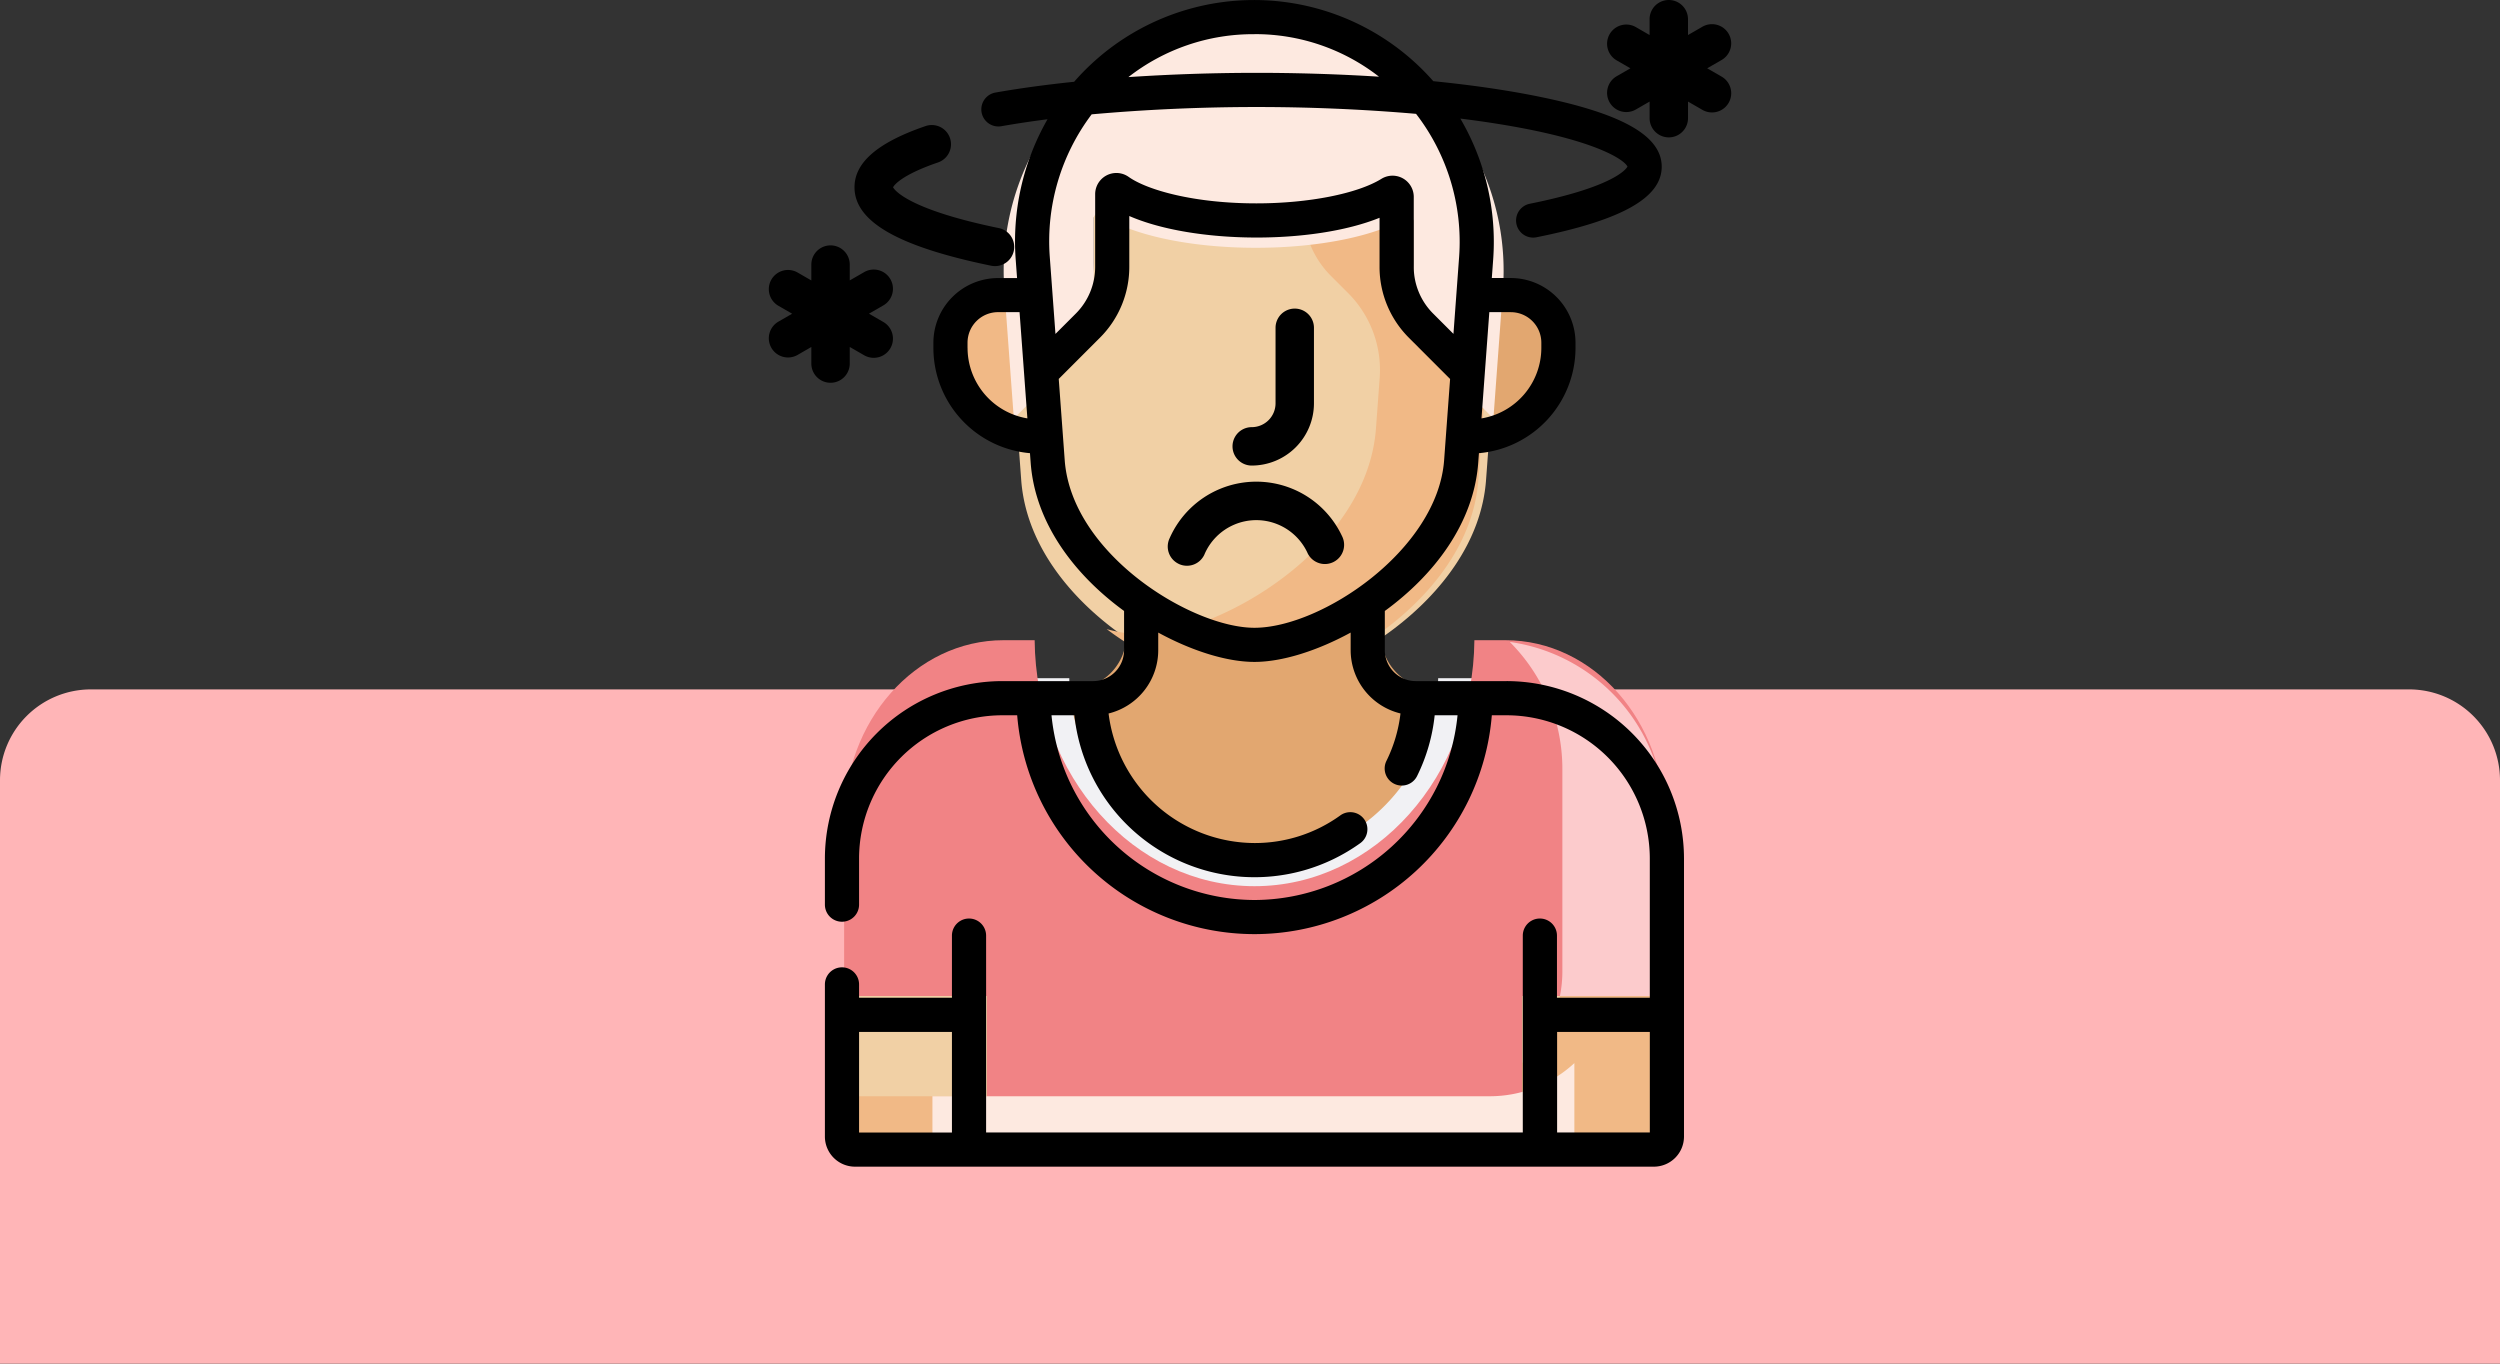 <svg xmlns="http://www.w3.org/2000/svg" width="330" height="180" viewBox="0 0 330 180">
  <rect x="0" y="0" width="330" height="180" fill="#333333" stroke="none"/>
  <g id="Grupo_146092" data-name="Grupo 146092" transform="translate(-327 -7693)">
    <g id="Grupo_146020" data-name="Grupo 146020">
      <path id="Rectángulo_44569" data-name="Rectángulo 44569" d="M12,0H318a12,12,0,0,1,12,12V89a0,0,0,0,1,0,0H0a0,0,0,0,1,0,0V12A12,12,0,0,1,12,0Z" transform="translate(327 7784)" fill="#ffb5b7"/>
      <g id="mareado" transform="translate(381.228 7693)">
        <path id="Trazado_194224" data-name="Trazado 194224" d="M350.329,150.476h-1.022l1.545-20.97H356.4a7.064,7.064,0,0,1,7.064,7.064v.773A13.134,13.134,0,0,1,350.329,150.476Z" transform="translate(-211.279 -91.218)" fill="#e2a770"/>
        <path id="Trazado_194225" data-name="Trazado 194225" d="M137.424,150.476h1.022l-1.544-20.97h-5.548a7.064,7.064,0,0,0-7.064,7.064v.773A13.133,13.133,0,0,0,137.424,150.476Z" transform="translate(-53.884 -91.218)" fill="#f1b986"/>
        <path id="Trazado_194226" data-name="Trazado 194226" d="M227.4,110.457l-6.918-6.918a12.4,12.4,0,0,1-3.631-8.766V84.421a.613.613,0,0,0-.941-.516c-3.872,2.393-11.315,4.012-19.861,4.012-9,0-16.775-1.8-20.445-4.4a.61.61,0,0,0-.959.5V94.773a12.4,12.4,0,0,1-3.631,8.766l-6.918,6.918.973,13.209c1.183,16.069,20.994,27.206,30.679,27.206s29.5-11.136,30.679-27.206C226.43,123.666,227.4,110.457,227.4,110.457Z" transform="translate(-84.497 -60.303)" fill="#f1d0a5"/>
        <path id="Trazado_194227" data-name="Trazado 194227" d="M246.462,104.33a12.4,12.4,0,0,1-3.631-8.766V85.211a.613.613,0,0,0-.941-.516c-2.718,1.68-7.2,2.978-12.58,3.6V88.8a12.4,12.4,0,0,0,3.631,8.766l2.266,2.266a14.364,14.364,0,0,1,4.168,11.211l-.49,6.65C237.7,133.765,217.892,144.9,208.207,144.9a19.6,19.6,0,0,1-4.866-.71c6.28,4.728,13.581,7.471,18.387,7.471,9.685,0,29.5-11.136,30.679-27.206l.973-13.209-6.918-6.918Z" transform="translate(-111.485 -61.147)" fill="#f1b986"/>
        <path id="Trazado_194228" data-name="Trazado 194228" d="M193.489,7.5C173.736,7.3,158.8,23.888,160.228,43.294l1.246,16.915,6.918-6.918a12.4,12.4,0,0,0,3.631-8.766V33.773a.61.61,0,0,1,.959-.5c3.671,2.6,11.447,4.4,20.445,4.4,8.546,0,15.989-1.619,19.861-4.012a.613.613,0,0,1,.941.516V44.525a12.4,12.4,0,0,0,3.631,8.766l6.918,6.918,1.249-16.954A33.2,33.2,0,0,0,193.489,7.5Z" transform="translate(-81.876 -4.964)" fill="#fde9e0"/>
        <path id="Trazado_194229" data-name="Trazado 194229" d="M210.094,302.511a24.347,24.347,0,0,0,24.345-24.019h-.423a7.12,7.12,0,0,1-7.12-7.12v-7.133c-5.894,4.031-12.4,6.341-16.812,6.341s-10.919-2.309-16.812-6.341v7.133a7.12,7.12,0,0,1-7.12,7.12h-.4a24.347,24.347,0,0,0,24.345,24.019Z" transform="translate(-98.814 -187.553)" fill="#e2a770"/>
        <path id="Trazado_194230" data-name="Trazado 194230" d="M193.543,338.875a32.836,32.836,0,0,0,32.8-32.47h-8.451a24.347,24.347,0,0,1-48.69,0h-8.451a32.835,32.835,0,0,0,32.8,32.47Z" transform="translate(-82.284 -216.879)" fill="#f1f1f4"/>
        <path id="Trazado_194231" data-name="Trazado 194231" d="M184.99,353.372V330.19c0-13.136-9.423-23.785-21.048-23.785h-4.085c-.156,17.934-13.116,32.47-29.023,32.47s-28.866-14.536-29.023-32.47h-4.1c-11.625,0-21.048,10.649-21.048,23.785v23.182H93.343v19.992h74.985V353.372Z" transform="translate(-19.466 -221.899)" fill="#f18385"/>
        <path id="Trazado_194232" data-name="Trazado 194232" d="M76.66,445.352v18.062a1.93,1.93,0,0,0,1.93,1.93H95.512V445.352Z" transform="translate(-19.466 -313.879)" fill="#f1d0a5"/>
        <path id="Trazado_194233" data-name="Trazado 194233" d="M76.66,484.5v4.83a1.931,1.931,0,0,0,1.93,1.93H95.512V484.5Z" transform="translate(-19.466 -339.793)" fill="#f1b986"/>
        <path id="Trazado_194234" data-name="Trazado 194234" d="M383.109,445.352v19.992h16.9a1.931,1.931,0,0,0,1.93-1.93V445.352Z" transform="translate(-236.414 -313.879)" fill="#f1d0a5"/>
        <path id="Trazado_194235" data-name="Trazado 194235" d="M388.095,445.352a16.479,16.479,0,0,1-4.985,8.857v11.135h16.9a1.931,1.931,0,0,0,1.93-1.93V445.352Z" transform="translate(-236.414 -313.879)" fill="#f1b986"/>
        <path id="Trazado_194236" data-name="Trazado 194236" d="M205.976,475.93H132.432v6.76h84.734V471.555A16.441,16.441,0,0,1,205.976,475.93Z" transform="translate(-63.578 -331.225)" fill="#fde9e0"/>
        <path id="Trazado_194237" data-name="Trazado 194237" d="M378.276,307.086a23.71,23.71,0,0,1,6.943,16.794v26.676a16.58,16.58,0,0,1-.323,3.267h13.844V330.641A23.79,23.79,0,0,0,378.276,307.086Z" transform="translate(-233.214 -222.35)" fill="#fccbcc"/>
        <path id="Trazado_194238" data-name="Trazado 194238" d="M252.806,158.467a8.224,8.224,0,0,0,8.215-8.215v-9.97a2.535,2.535,0,0,0-5.07,0v9.97a3.148,3.148,0,0,1-3.145,3.145,2.535,2.535,0,1,0,0,5.07Z" transform="translate(-141.807 -97.013)"/>
        <path id="Trazado_194239" data-name="Trazado 194239" d="M225.628,224.059a2.534,2.534,0,0,0,3.383-1.186,7.441,7.441,0,0,1,13.665-.177,2.535,2.535,0,0,0,4.52-2.3,12.5,12.5,0,0,0-22.755.277,2.536,2.536,0,0,0,1.187,3.383Z" transform="translate(-124.277 -149.63)"/>
        <path id="Trazado_194240" data-name="Trazado 194240" d="M98.727,67.4a2.535,2.535,0,1,0,1.025-4.965C87.8,59.97,86,57.417,85.807,57.051c.138-.26,1.063-1.608,5.936-3.278a2.535,2.535,0,0,0-1.644-4.8c-6.311,2.163-9.379,4.8-9.379,8.075C80.72,61.578,86.442,64.867,98.727,67.4Z" transform="translate(-22.153 -32.331)"/>
        <path id="Trazado_194241" data-name="Trazado 194241" d="M431.392,10.111l-1.9-1.095,1.9-1.095a2.535,2.535,0,1,0-2.535-4.391l-1.9,1.095V2.535a2.535,2.535,0,1,0-5.07,0v2.09L420.08,3.58a2.535,2.535,0,0,0-2.535,4.391l1.811,1.045-1.811,1.045a2.535,2.535,0,0,0,2.535,4.391l1.81-1.045V15.6a2.535,2.535,0,1,0,5.07,0V13.408l1.9,1.095a2.535,2.535,0,0,0,2.535-4.391Z" transform="translate(-258.37)"/>
        <path id="Trazado_194242" data-name="Trazado 194242" d="M57.939,124.867v-2.189l1.9,1.095a2.535,2.535,0,1,0,2.535-4.391l-1.9-1.095,1.9-1.095a2.535,2.535,0,0,0-2.535-4.391l-1.9,1.095v-2.091a2.535,2.535,0,0,0-5.07,0V113.9l-1.81-1.045a2.535,2.535,0,0,0-2.535,4.391l1.81,1.045-1.81,1.045a2.535,2.535,0,0,0,2.535,4.391l1.81-1.045v2.189a2.535,2.535,0,1,0,5.07,0Z" transform="translate(0 -76.88)"/>
        <path id="Trazado_194243" data-name="Trazado 194243" d="M159.149,89.906h-12a4.084,4.084,0,0,1-4.079-4.08V80.647c6.471-4.717,11.737-11.531,12.329-19.569l.093-1.259A13.96,13.96,0,0,0,168.24,45.927v-.688A8.549,8.549,0,0,0,159.7,36.7h-2.508l.181-2.46a32.174,32.174,0,0,0-4.336-18.588c2.821.35,5.481.757,7.941,1.219,10.7,2.007,13.812,4.378,14.12,5.124-.164.309-1.763,2.662-12.891,4.9a2.256,2.256,0,0,0,.888,4.424c11.274-2.265,16.524-5.225,16.524-9.315,0-4.127-5.346-7.105-16.825-9.374-3.97-.785-8.465-1.427-13.325-1.914a31.512,31.512,0,0,0-47.41.078c-3.724.387-7.226.865-10.42,1.429a2.256,2.256,0,0,0,.783,4.443c1.93-.34,3.978-.649,6.124-.924a32.476,32.476,0,0,0-4.2,18.537l.179,2.425H92.019a8.549,8.549,0,0,0-8.538,8.541v.688A13.96,13.96,0,0,0,96.229,59.819l.093,1.259c.592,8.04,5.854,14.85,12.329,19.569v5.179a4.084,4.084,0,0,1-4.079,4.08h-12a23.443,23.443,0,0,0-23.412,23.42v6.088a2.255,2.255,0,1,0,4.51,0v-6.088a18.927,18.927,0,0,1,18.9-18.909h1.972a31.429,31.429,0,0,0,62.652,0h1.952a18.927,18.927,0,0,1,18.9,18.909V131.7H165.792v-8.2a2.255,2.255,0,1,0-4.51,0v25.987H90.439V123.5a2.255,2.255,0,1,0-4.51,0v8.2H73.67v-1.757a2.255,2.255,0,1,0-4.51,0v20.085A3.978,3.978,0,0,0,73.132,154H178.588a3.977,3.977,0,0,0,3.972-3.974v-36.7a23.443,23.443,0,0,0-23.412-23.421Zm.553-48.7a4.033,4.033,0,0,1,4.028,4.029v.688a9.445,9.445,0,0,1-7.9,9.307c.2-2.752.692-9.4,1.033-14.025h2.84Zm-33.842-36.7A26.574,26.574,0,0,1,142.3,10.123a256.236,256.236,0,0,0-33.079.054A26.757,26.757,0,0,1,125.859,4.512Zm21.327,10.514a27.654,27.654,0,0,1,5.691,18.88c-.922,12.528-.119,1.613-.749,10.174l-2.671-2.672a8.719,8.719,0,0,1-2.569-6.205V25.99a2.8,2.8,0,0,0-4.278-2.378c-3.177,1.964-9.647,3.233-16.481,3.233-8.255,0-14.427-1.757-16.882-3.5a2.8,2.8,0,0,0-4.413,2.287V35.2a8.72,8.72,0,0,1-2.569,6.205L99.593,44.08l-.747-10.138a27.83,27.83,0,0,1,5.527-18.849,246.085,246.085,0,0,1,42.813-.066Zm-59.2,30.9v-.688a4.033,4.033,0,0,1,4.028-4.029h2.84c.7,9.455.459,6.238,1.033,14.024A9.445,9.445,0,0,1,87.991,45.927Zm12.829,14.82c-.2-2.727-.588-7.989-.789-10.723l5.423-5.425a13.2,13.2,0,0,0,3.89-9.4V28.515c8.493,3.694,24.219,3.8,33.033.232V35.2a13.2,13.2,0,0,0,3.89,9.4l5.423,5.425c-.956,12.985-.346,4.7-.789,10.724-.871,11.83-16.193,22.118-25.041,22.118-8.27,0-24.128-9.722-25.041-22.118ZM125.871,118.8a27.02,27.02,0,0,1-26.8-24.381h3.02a23.914,23.914,0,0,0,37.783,16.844,2.256,2.256,0,0,0-2.644-3.655,19.255,19.255,0,0,1-11.36,3.673,19.491,19.491,0,0,1-19.265-17.1,8.606,8.606,0,0,0,6.555-8.349V83.5c4.444,2.426,9.064,3.873,12.7,3.873s8.256-1.447,12.7-3.873v2.322a8.606,8.606,0,0,0,6.578,8.354,19.153,19.153,0,0,1-1.855,6.262,2.255,2.255,0,1,0,4.045,2,23.638,23.638,0,0,0,2.322-8.02h3.019A27.019,27.019,0,0,1,125.871,118.8Zm-52.2,17.412H85.929v13.278H73.67Zm92.141,13.278V136.211H178.05v13.278Z" transform="translate(-14.501 0)"/>
      </g>
    </g>
  </g>
</svg>
